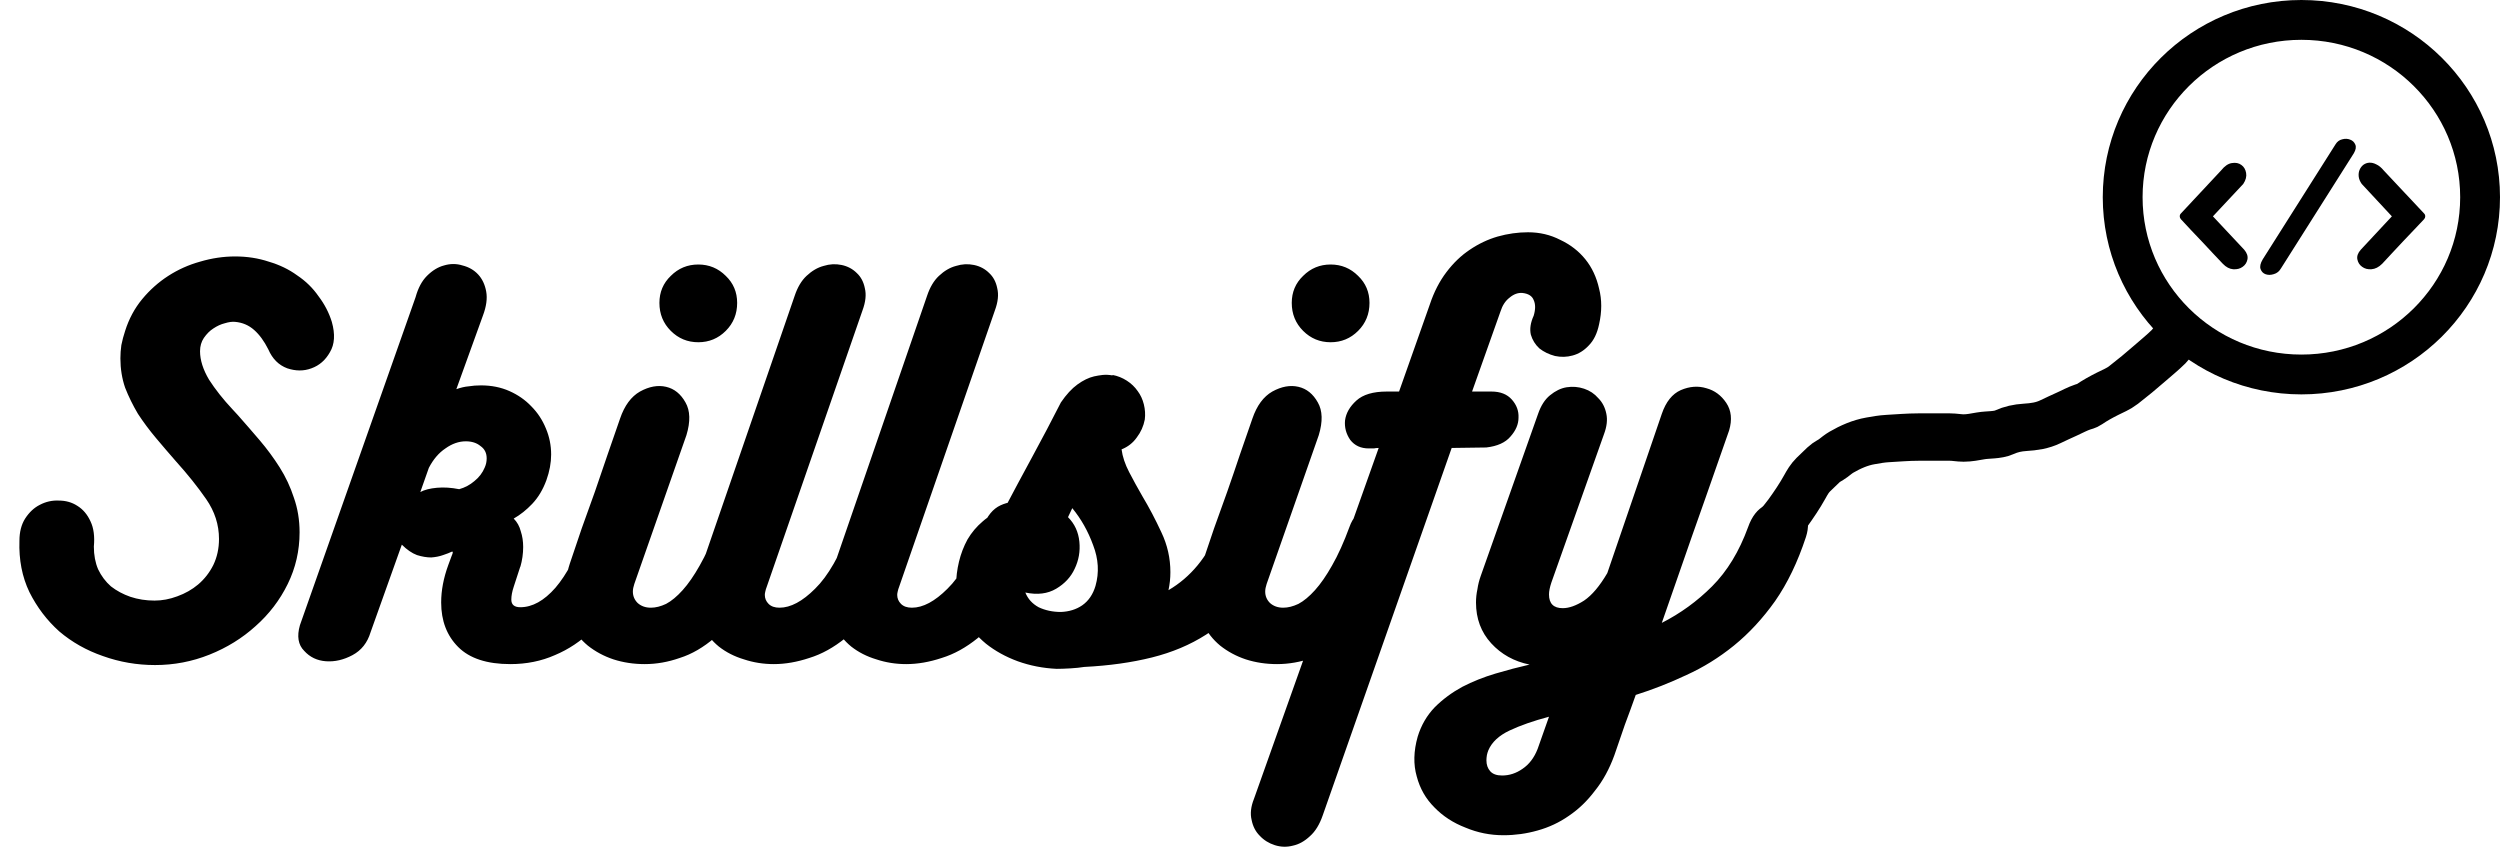 <svg width="2637" height="895" viewBox="0 0 2637 895" fill="none" xmlns="http://www.w3.org/2000/svg">
<path d="M248 270.5C260.667 270.5 272.5 272.333 283.5 276C294.833 279.333 304.833 284.167 313.5 290.5C322.5 296.5 330 303.833 336 312.5C342.333 320.833 347 329.833 350 339.5C353.667 352.5 353 363.167 348 371.5C343.333 379.833 336.833 385.5 328.5 388.5C320.5 391.5 312 391.5 303 388.5C294 385.167 287.333 378.5 283 368.5C278.667 359.833 273.667 353 268 348C262.333 343 255.667 340.167 248 339.5C245 339.167 241.333 339.667 237 341C233 342 229 343.833 225 346.5C221.333 348.833 218 352.167 215 356.5C212.333 360.5 211 365.167 211 370.5C211 379.833 214.167 389.833 220.5 400.5C227.167 410.833 235.333 421.167 245 431.5L251 438C258.667 446.667 266.333 455.5 274 464.5C281.667 473.5 288.667 483 295 493C301.333 503 306.333 513.667 310 525C314 536.333 316 548.5 316 561.5C316 580.833 311.833 599 303.5 616C295.167 633 283.833 647.833 269.5 660.5C255.5 673.167 239.333 683.167 221 690.5C202.667 697.833 183.5 701.5 163.5 701.5C144.5 701.5 126.167 698.333 108.5 692C91.167 686 75.833 677.333 62.5 666C49.5 654.333 39 640.5 31 624.5C23.333 608.5 19.833 590.5 20.5 570.5C20.5 561.167 22.5 553.333 26.5 547C30.833 540.333 36 535.5 42 532.5C48.333 529.167 55 527.667 62 528C69.333 528 75.833 529.833 81.5 533.5C87.5 537.167 92.167 542.667 95.5 550C98.833 557 100 565.833 99 576.5C99 585.5 100.5 593.5 103.5 600.5C106.833 607.5 111.333 613.5 117 618.5C123 623.167 129.833 626.833 137.5 629.5C145.5 632.167 154 633.5 163 633.5C171 633.5 179 632 187 629C195.333 626 202.667 621.833 209 616.5C215.667 610.833 221 604 225 596C229 587.667 231 578.5 231 568.5C231 553.5 226.5 539.5 217.5 526.5C208.5 513.5 197.833 500.167 185.5 486.5C178.5 478.5 171.5 470.333 164.5 462C157.5 453.667 151.167 445.167 145.5 436.5C140.167 427.5 135.667 418.333 132 409C128.667 399.333 127 389 127 378C127 373.333 127.333 368.667 128 364C129 359 130.333 354 132 349C136 336.333 142 325.167 150 315.5C158 305.833 167.167 297.667 177.5 291C187.833 284.333 199 279.333 211 276C223.333 272.333 235.667 270.5 248 270.5ZM616.844 561C619.51 552 624.677 545.833 632.344 542.5C640.01 539.167 647.677 538.167 655.344 539.5C663.344 540.833 669.844 544.333 674.844 550C679.844 555.333 681.01 562.333 678.344 571C672.01 590.333 664.344 608 655.344 624C646.344 640 636.01 653.667 624.344 665C612.677 676.333 599.677 685 585.344 691C571.01 697.333 555.344 700.5 538.344 700.5C513.677 700.5 495.344 694.5 483.344 682.5C471.344 670.5 465.344 654.833 465.344 635.5C465.344 622.833 467.844 609.667 472.844 596C473.844 593.333 475.01 590.167 476.344 586.5C478.01 582.833 478.01 581.333 476.344 582C474.344 583 471.344 584.167 467.344 585.5C463.677 586.833 459.51 587.667 454.844 588C450.177 588 445.177 587.167 439.844 585.5C434.51 583.5 429.177 579.833 423.844 574.5L390.844 667C387.51 678 381.177 686 371.844 691C362.51 696 353.177 698.167 343.844 697.5C334.51 696.833 326.844 693.167 320.844 686.5C314.51 680.167 313.01 671.167 316.344 659.5L438.344 313.5C441.01 303.833 445.01 296.333 450.344 291C456.01 285.333 462.01 281.667 468.344 280C475.01 278 481.51 278 487.844 280C494.51 281.667 500.01 284.833 504.344 289.5C508.677 294.167 511.51 300.167 512.844 307.5C514.177 314.833 513.01 323.333 509.344 333L481.344 410.5C486.01 408.833 490.344 407.833 494.344 407.5C498.344 406.833 502.677 406.5 507.344 406.5C518.344 406.5 528.344 408.5 537.344 412.5C546.344 416.5 554.01 421.833 560.344 428.5C567.01 435.167 572.177 443 575.844 452C579.51 460.667 581.344 469.833 581.344 479.5C581.344 488.167 579.677 497.167 576.344 506.5C572.677 516.5 567.677 524.833 561.344 531.5C555.344 537.833 548.844 543 541.844 547C545.51 550.667 548.01 555.167 549.344 560.5C551.01 565.5 551.844 571 551.844 577C551.844 584 550.844 591 548.844 598V597.5L541.844 619C540.177 624 539.344 628.5 539.344 632.5C539.344 637.833 542.51 640.5 548.844 640.5C561.51 640.5 573.844 633.667 585.844 620C597.844 606 608.177 586.333 616.844 561ZM443.344 519C447.677 516.667 453.51 515.167 460.844 514.5C468.177 513.833 476.01 514.333 484.344 516C490.344 514.333 495.677 511.5 500.344 507.5C505.344 503.5 509.01 498.667 511.344 493C512.677 490 513.344 486.833 513.344 483.5C513.344 477.833 511.177 473.5 506.844 470.5C502.844 467.167 497.677 465.5 491.344 465.5C484.01 465.5 476.844 468 469.844 473C462.844 477.667 457.01 484.5 452.344 493.5L443.344 519ZM736.551 361C725.217 361 715.551 357 707.551 349C699.551 341 695.551 331.167 695.551 319.5C695.551 308.167 699.551 298.667 707.551 291C715.551 283 725.217 279 736.551 279C747.884 279 757.551 283 765.551 291C773.551 298.667 777.551 308.167 777.551 319.5C777.551 331.167 773.551 341 765.551 349C757.551 357 747.884 361 736.551 361ZM669.051 616C668.051 619 667.551 621.667 667.551 624C667.551 628.667 669.217 632.667 672.551 636C676.217 639.333 680.884 641 686.551 641C691.551 641 696.884 639.667 702.551 637C708.217 634 714.051 629.167 720.051 622.5C726.051 615.833 732.051 607.167 738.051 596.5C744.384 585.5 750.551 571.833 756.551 555.5C759.884 546.167 765.551 539.833 773.551 536.5C781.551 533.167 789.384 532.333 797.051 534C804.717 535.333 810.884 539 815.551 545C820.217 550.667 821.051 558 818.051 567C809.384 593 799.551 614.5 788.551 631.5C777.551 648.5 766.051 662.167 754.051 672.5C742.051 682.833 729.717 690 717.051 694C704.717 698.333 692.384 700.5 680.051 700.5C668.384 700.5 657.384 698.833 647.051 695.5C637.051 692.167 628.051 687.333 620.051 681C612.384 674.667 606.384 667 602.051 658C597.384 648.667 595.051 638.167 595.051 626.5C595.051 622.167 595.717 617 597.051 611C598.051 605 599.384 599.5 601.051 594.5C605.051 582.833 609.217 570.5 613.551 557.5C618.217 544.5 622.884 531.5 627.551 518.5C632.217 505.167 636.717 492 641.051 479C645.717 465.667 650.051 453.167 654.051 441.5C658.717 427.833 665.717 418.333 675.051 413C684.717 407.667 693.884 406 702.551 408C711.217 410 718.051 415.5 723.051 424.5C728.051 433.167 728.384 444.667 724.051 459L669.051 616ZM808.734 619C808.068 620.667 807.568 622.333 807.234 624C806.901 625.333 806.734 626.5 806.734 627.5C806.734 631.167 808.068 634.333 810.734 637C813.401 639.667 817.234 641 822.234 641C833.901 641 846.401 634.333 859.734 621C873.401 607.667 885.901 585.833 897.234 555.5C901.568 544.167 907.734 536.667 915.734 533C923.734 529.333 931.401 528.5 938.734 530.5C946.068 532.5 951.901 536.833 956.234 543.5C960.568 550.167 961.234 558 958.234 567C949.568 593 939.401 614.667 927.734 632C916.401 649 904.401 662.667 891.734 673C879.401 683 866.734 690 853.734 694C840.734 698.333 828.234 700.5 816.234 700.5C805.234 700.5 794.734 698.833 784.734 695.5C774.734 692.5 765.901 688 758.234 682C750.901 676 745.068 668.667 740.734 660C736.401 651 734.234 640.667 734.234 629C734.234 619 736.234 608.167 740.234 596.5L838.234 312C841.234 303 845.401 296 850.734 291C856.401 285.667 862.401 282.167 868.734 280.5C875.068 278.5 881.401 278.167 887.734 279.5C894.068 280.833 899.401 283.667 903.734 288C908.068 292 910.901 297.333 912.234 304C913.901 310.667 913.068 318.5 909.734 327.5L808.734 619ZM948.383 619C947.716 620.667 947.216 622.333 946.883 624C946.549 625.333 946.383 626.5 946.383 627.5C946.383 631.167 947.716 634.333 950.383 637C953.049 639.667 956.883 641 961.883 641C973.549 641 986.049 634.333 999.383 621C1013.05 607.667 1025.55 585.833 1036.88 555.5C1041.22 544.167 1047.38 536.667 1055.38 533C1063.38 529.333 1071.05 528.5 1078.38 530.5C1085.72 532.5 1091.55 536.833 1095.88 543.5C1100.22 550.167 1100.88 558 1097.88 567C1089.22 593 1079.05 614.667 1067.38 632C1056.05 649 1044.05 662.667 1031.38 673C1019.05 683 1006.38 690 993.383 694C980.383 698.333 967.883 700.5 955.883 700.5C944.883 700.5 934.383 698.833 924.383 695.5C914.383 692.5 905.549 688 897.883 682C890.549 676 884.716 668.667 880.383 660C876.049 651 873.883 640.667 873.883 629C873.883 619 875.883 608.167 879.883 596.5L977.883 312C980.883 303 985.049 296 990.383 291C996.049 285.667 1002.05 282.167 1008.38 280.5C1014.72 278.5 1021.05 278.167 1027.38 279.5C1033.72 280.833 1039.05 283.667 1043.38 288C1047.72 292 1050.55 297.333 1051.88 304C1053.55 310.667 1052.72 318.5 1049.38 327.5L948.383 619ZM1285.03 559C1288.36 549.667 1293.86 543.667 1301.53 541C1309.2 538.333 1316.7 538 1324.03 540C1331.7 542 1337.86 545.833 1342.53 551.5C1347.2 556.833 1348.36 563 1346.03 570C1338.03 593 1327.86 612.667 1315.53 629C1303.53 645.333 1289.03 658.833 1272.03 669.5C1255.36 680.167 1236.36 688.167 1215.03 693.5C1193.7 698.833 1169.86 702.167 1143.53 703.5C1139.53 704.167 1134.7 704.667 1129.03 705C1123.36 705.333 1118.53 705.5 1114.53 705.5C1100.2 704.833 1086.53 702.167 1073.53 697.5C1060.86 692.833 1049.7 686.667 1040.03 679C1030.36 671 1022.7 661.833 1017.03 651.5C1011.36 640.833 1008.53 629.333 1008.53 617C1008.53 609 1009.53 600.833 1011.53 592.5C1013.53 584.167 1016.53 576.333 1020.53 569C1024.86 561.667 1030.2 555.333 1036.53 550C1042.86 544.333 1050.2 540.5 1058.53 538.5C1068.53 519.5 1078.7 500.5 1089.03 481.5C1099.36 462.5 1109.36 443.5 1119.03 424.5C1124.7 416.167 1130.53 409.833 1136.53 405.5C1142.53 401.167 1148.36 398.333 1154.03 397C1157.03 396.333 1160.03 395.833 1163.03 395.5C1166.36 395.167 1169.86 395.333 1173.53 396V395.5C1178.86 396.5 1183.86 398.5 1188.53 401.5C1193.2 404.5 1197.03 408.167 1200.03 412.5C1203.03 416.5 1205.2 421.167 1206.53 426.5C1207.86 431.833 1208.2 437.167 1207.53 442.5C1206.2 449.5 1203.36 455.833 1199.03 461.5C1195.03 467.167 1189.7 471.333 1183.03 474C1184.03 481.667 1186.7 489.667 1191.03 498C1195.36 506.333 1200.03 514.833 1205.03 523.5C1212.03 535.167 1218.7 547.833 1225.03 561.5C1231.36 574.833 1234.53 588.833 1234.53 603.5C1234.53 606.833 1234.36 610 1234.03 613C1233.7 616 1233.2 619.167 1232.53 622.5C1255.86 608.833 1273.36 587.667 1285.03 559ZM1126.53 545.5C1133.53 552.5 1137.53 561.167 1138.53 571.5C1139.53 581.5 1137.86 591 1133.53 600C1129.53 608.667 1123.03 615.667 1114.03 621C1105.03 626.333 1094.2 627.667 1081.53 625C1084.2 631.667 1088.86 636.833 1095.53 640.5C1102.53 643.833 1110.36 645.5 1119.03 645.5C1127.7 645.167 1135.2 642.833 1141.53 638.5C1148.2 633.833 1152.86 627 1155.53 618C1159.53 604 1158.7 589.667 1153.03 575C1147.7 560.333 1140.36 547.333 1131.03 536L1126.53 545.5ZM1403.54 361C1392.21 361 1382.54 357 1374.54 349C1366.54 341 1362.54 331.167 1362.54 319.5C1362.54 308.167 1366.54 298.667 1374.54 291C1382.54 283 1392.21 279 1403.54 279C1414.88 279 1424.54 283 1432.54 291C1440.54 298.667 1444.54 308.167 1444.54 319.5C1444.54 331.167 1440.54 341 1432.54 349C1424.54 357 1414.88 361 1403.54 361ZM1336.04 616C1335.04 619 1334.54 621.667 1334.54 624C1334.54 628.667 1336.21 632.667 1339.54 636C1343.21 639.333 1347.88 641 1353.54 641C1358.54 641 1363.88 639.667 1369.54 637C1375.21 634 1381.04 629.167 1387.04 622.5C1393.04 615.833 1399.04 607.167 1405.04 596.5C1411.38 585.5 1417.54 571.833 1423.54 555.5C1426.88 546.167 1432.54 539.833 1440.54 536.5C1448.54 533.167 1456.38 532.333 1464.04 534C1471.71 535.333 1477.88 539 1482.54 545C1487.21 550.667 1488.04 558 1485.04 567C1476.38 593 1466.54 614.5 1455.54 631.5C1444.54 648.5 1433.04 662.167 1421.04 672.5C1409.04 682.833 1396.71 690 1384.04 694C1371.71 698.333 1359.38 700.5 1347.04 700.5C1335.38 700.5 1324.38 698.833 1314.04 695.5C1304.04 692.167 1295.04 687.333 1287.04 681C1279.38 674.667 1273.38 667 1269.04 658C1264.38 648.667 1262.04 638.167 1262.04 626.5C1262.04 622.167 1262.71 617 1264.04 611C1265.04 605 1266.38 599.5 1268.04 594.5C1272.04 582.833 1276.21 570.5 1280.54 557.5C1285.21 544.5 1289.88 531.5 1294.54 518.5C1299.21 505.167 1303.71 492 1308.04 479C1312.71 465.667 1317.04 453.167 1321.04 441.5C1325.71 427.833 1332.71 418.333 1342.04 413C1351.71 407.667 1360.88 406 1369.54 408C1378.21 410 1385.04 415.5 1390.04 424.5C1395.04 433.167 1395.38 444.667 1391.04 459L1336.04 616ZM1454.23 472.5C1452.23 472.5 1450.56 472.667 1449.23 473C1447.89 473 1446.89 473 1446.23 473H1443.73C1435.39 473 1428.89 470 1424.23 464C1419.89 457.667 1418.06 450.833 1418.73 443.5C1419.73 435.833 1423.73 428.833 1430.73 422.5C1437.73 416.167 1448.39 413 1462.73 413H1475.73L1508.23 321C1512.56 308 1518.39 296.667 1525.73 287C1533.06 277.333 1541.23 269.5 1550.23 263.5C1559.56 257.167 1569.39 252.5 1579.73 249.5C1590.39 246.5 1601.06 245 1611.73 245C1624.06 245 1635.39 247.667 1645.73 253C1656.39 258 1665.23 264.833 1672.23 273.5C1679.23 282.167 1684.06 292.5 1686.73 304.5C1689.73 316.167 1689.73 328.667 1686.73 342C1684.73 351.667 1681.06 359.167 1675.73 364.5C1670.73 369.833 1665.06 373.333 1658.73 375C1652.73 376.667 1646.56 376.833 1640.23 375.5C1633.89 373.833 1628.39 371.167 1623.73 367.5C1619.39 363.5 1616.39 358.667 1614.73 353C1613.39 347 1614.39 340.333 1617.73 333C1619.73 326.333 1619.73 320.833 1617.73 316.5C1616.06 312.167 1612.06 309.667 1605.73 309C1601.06 308.667 1596.56 310.333 1592.23 314C1587.89 317.333 1584.73 322.167 1582.73 328.5L1552.73 413H1573.23C1582.56 413 1589.73 415.833 1594.73 421.5C1599.73 427.167 1602.06 433.5 1601.73 440.5C1601.73 447.5 1598.89 454.167 1593.23 460.5C1587.89 466.833 1579.39 470.667 1567.73 472L1531.23 472.5L1395.23 860C1391.89 869.667 1387.39 877 1381.73 882C1376.06 887.333 1370.06 890.667 1363.73 892C1357.39 893.667 1351.06 893.5 1344.73 891.5C1338.39 889.5 1333.06 886.167 1328.73 881.5C1324.39 877.167 1321.56 871.667 1320.23 865C1318.56 858.333 1319.39 850.833 1322.73 842.5L1454.23 472.5ZM1636.38 614.5C1634.72 619.5 1633.88 623.667 1633.88 627C1633.88 636.667 1638.72 641.5 1648.38 641.5C1655.05 641.5 1662.55 638.833 1670.88 633.5C1679.22 627.833 1687.38 618.167 1695.38 604.5L1752.88 436.5C1757.22 423.833 1763.88 415.5 1772.88 411.5C1782.22 407.5 1791.22 406.833 1799.88 409.5C1808.55 411.833 1815.55 417 1820.88 425C1826.22 433 1827.22 442.667 1823.88 454L1799.38 524L1784.38 566.5L1752.88 657C1772.55 647 1790.22 634.167 1805.88 618.5C1821.88 602.5 1834.55 581.667 1843.88 556C1847.88 544.667 1853.88 537 1861.88 533C1870.22 528.667 1878.05 527.333 1885.38 529C1893.05 530.333 1899.05 534.333 1903.38 541C1907.72 547.667 1908.22 556.167 1904.88 566.5C1896.22 592.833 1885.38 615.333 1872.38 634C1859.38 652.333 1844.88 668 1828.88 681C1813.22 693.667 1796.55 704 1778.88 712C1761.22 720.333 1743.38 727.333 1725.38 733C1721.72 743.333 1717.88 753.833 1713.88 764.5C1710.22 775.167 1706.55 785.833 1702.88 796.5C1697.55 811.167 1690.72 823.667 1682.38 834C1674.38 844.667 1665.22 853.5 1654.88 860.5C1644.88 867.5 1633.88 872.667 1621.88 876C1610.22 879.333 1598.22 881 1585.88 881C1571.88 881 1558.55 878.333 1545.88 873C1532.88 868 1521.88 860.833 1512.88 851.5C1503.88 842.5 1497.72 831.667 1494.38 819C1490.72 806.333 1491.05 792.333 1495.38 777C1499.05 765 1505.05 754.667 1513.38 746C1521.72 737.667 1531.38 730.5 1542.38 724.5C1553.38 718.833 1565.05 714.167 1577.38 710.5C1589.72 706.833 1601.72 703.667 1613.38 701C1597.05 697.667 1583.55 690.167 1572.88 678.5C1562.22 666.833 1556.88 652.5 1556.88 635.5C1556.88 630.833 1557.38 626.167 1558.38 621.5C1559.05 616.833 1560.22 612.167 1561.88 607.5L1622.38 436.5C1625.38 427.833 1629.55 421.333 1634.88 417C1640.55 412.333 1646.38 409.5 1652.38 408.5C1658.72 407.5 1664.88 408 1670.88 410C1676.88 412 1681.88 415.333 1685.88 420C1690.22 424.333 1693.05 429.833 1694.38 436.5C1695.72 442.833 1694.88 450 1691.88 458L1636.38 614.5ZM1633.88 756C1617.55 760.333 1603.72 765.167 1592.38 770.5C1581.05 775.833 1573.55 782.833 1569.88 791.5C1569.22 793.167 1568.72 794.833 1568.38 796.5C1568.05 798.5 1567.88 800.333 1567.88 802C1567.88 806.667 1569.22 810.5 1571.88 813.5C1574.55 816.5 1578.72 818 1584.38 818C1592.05 818 1599.22 815.667 1605.88 811C1612.88 806.333 1618.22 799.333 1621.88 790L1633.88 756Z" fill="black"/>
<path d="M1874.41 558.462C1874.26 556.53 1874.54 555.603 1875.75 553.987C1878.97 549.67 1882.56 545.664 1885.71 541.282C1892.17 532.299 1898.35 523.18 1903.72 513.492C1906.45 508.569 1908.75 504.566 1912.71 500.607C1916.32 496.996 1920.05 493.593 1923.71 490.032C1926.57 487.26 1930.49 485.674 1933.68 483.247C1936.48 481.107 1939.28 478.742 1942.34 476.967C1951.7 471.524 1962.16 466.914 1972.87 465.057C1979.1 463.977 1984.59 462.922 1991.06 462.566C2001.87 461.973 2012.57 461.014 2023.4 461.014C2034.54 461.014 2045.68 461.014 2056.82 461.014C2061.68 461.014 2066.43 462.025 2071.26 462.025C2077.29 462.025 2083.29 460.779 2089.2 459.751C2097.05 458.385 2106.78 459.27 2114.13 455.962C2121.27 452.749 2128.14 451.27 2136.08 450.764C2145.53 450.162 2154.15 449.013 2162.82 444.809C2168.72 441.949 2174.57 439.301 2180.54 436.58C2185.98 434.103 2191.18 431.241 2196.86 429.326C2199.3 428.5 2201.11 428.28 2203.32 426.763C2209.61 422.436 2216.17 418.824 2222.99 415.395C2228.71 412.517 2234.66 410.168 2239.73 406.227C2249.38 398.737 2258.95 390.894 2268.1 382.84C2274.56 377.158 2281.43 371.674 2287.52 365.588C2290.69 362.419 2294.34 355.771 2299.28 355.771" stroke="black" stroke-width="50" stroke-linecap="round"/>
<path d="M2616 208C2616 311.135 2531.75 395 2427.5 395C2323.25 395 2239 311.135 2239 208C2239 104.865 2323.25 21 2427.5 21C2531.75 21 2616 104.865 2616 208Z" fill="none" stroke="black" stroke-width="42"/>
<path d="M2367.2 263.4C2370.13 266.867 2371.27 270.267 2370.6 273.6C2369.93 276.933 2368.27 279.533 2365.6 281.4C2362.93 283.4 2359.6 284.267 2355.6 284C2351.73 283.733 2348.07 281.8 2344.6 278.2C2341.4 274.733 2337.87 271 2334 267C2330.27 262.867 2326.4 258.733 2322.4 254.6C2318.53 250.467 2314.67 246.4 2310.8 242.4C2307.07 238.4 2303.6 234.667 2300.4 231.2C2299.6 230.267 2299.2 229.267 2299.2 228.2C2299.2 227 2299.6 226 2300.4 225.2L2342.8 179.8C2346.53 175.133 2350.33 172.533 2354.2 172C2358.2 171.333 2361.53 172 2364.2 174C2366.87 175.867 2368.53 178.667 2369.2 182.4C2369.87 186.133 2368.87 190 2366.2 194L2334.2 228.2L2367.2 263.4ZM2405.93 283.15C2404.13 286.25 2401.63 288.25 2398.43 289.15C2395.33 290.15 2392.48 290.2 2389.88 289.3C2387.28 288.4 2385.48 286.6 2384.48 283.9C2383.48 281.2 2384.23 277.75 2386.73 273.55L2463.53 152.2C2465.23 149.4 2467.58 147.65 2470.58 146.95C2473.58 146.15 2476.33 146.25 2478.83 147.25C2481.43 148.15 2483.28 149.9 2484.38 152.5C2485.48 155 2484.93 158.1 2482.73 161.8L2405.93 283.15ZM2522.95 228.2L2491.15 194C2489.28 191.333 2488.22 188.733 2487.95 186.2C2487.68 183.533 2488.02 181.133 2488.95 179C2489.88 176.867 2491.22 175.133 2492.95 173.8C2494.82 172.467 2496.88 171.733 2499.15 171.6C2501.55 171.467 2504.02 172.067 2506.55 173.4C2509.22 174.6 2511.82 176.733 2514.35 179.8L2556.95 225.2C2557.75 226 2558.15 227 2558.15 228.2C2558.15 229.267 2557.75 230.267 2556.95 231.2C2553.75 234.667 2550.22 238.4 2546.35 242.4C2542.62 246.4 2538.75 250.467 2534.75 254.6C2530.88 258.733 2527.02 262.867 2523.15 267C2519.42 271 2515.95 274.733 2512.75 278.2C2509.15 281.8 2505.35 283.733 2501.35 284C2497.48 284.267 2494.22 283.4 2491.55 281.4C2488.88 279.533 2487.22 276.933 2486.55 273.6C2485.88 270.267 2487.08 266.867 2490.15 263.4L2522.95 228.2Z" fill="black"/>
</svg>
